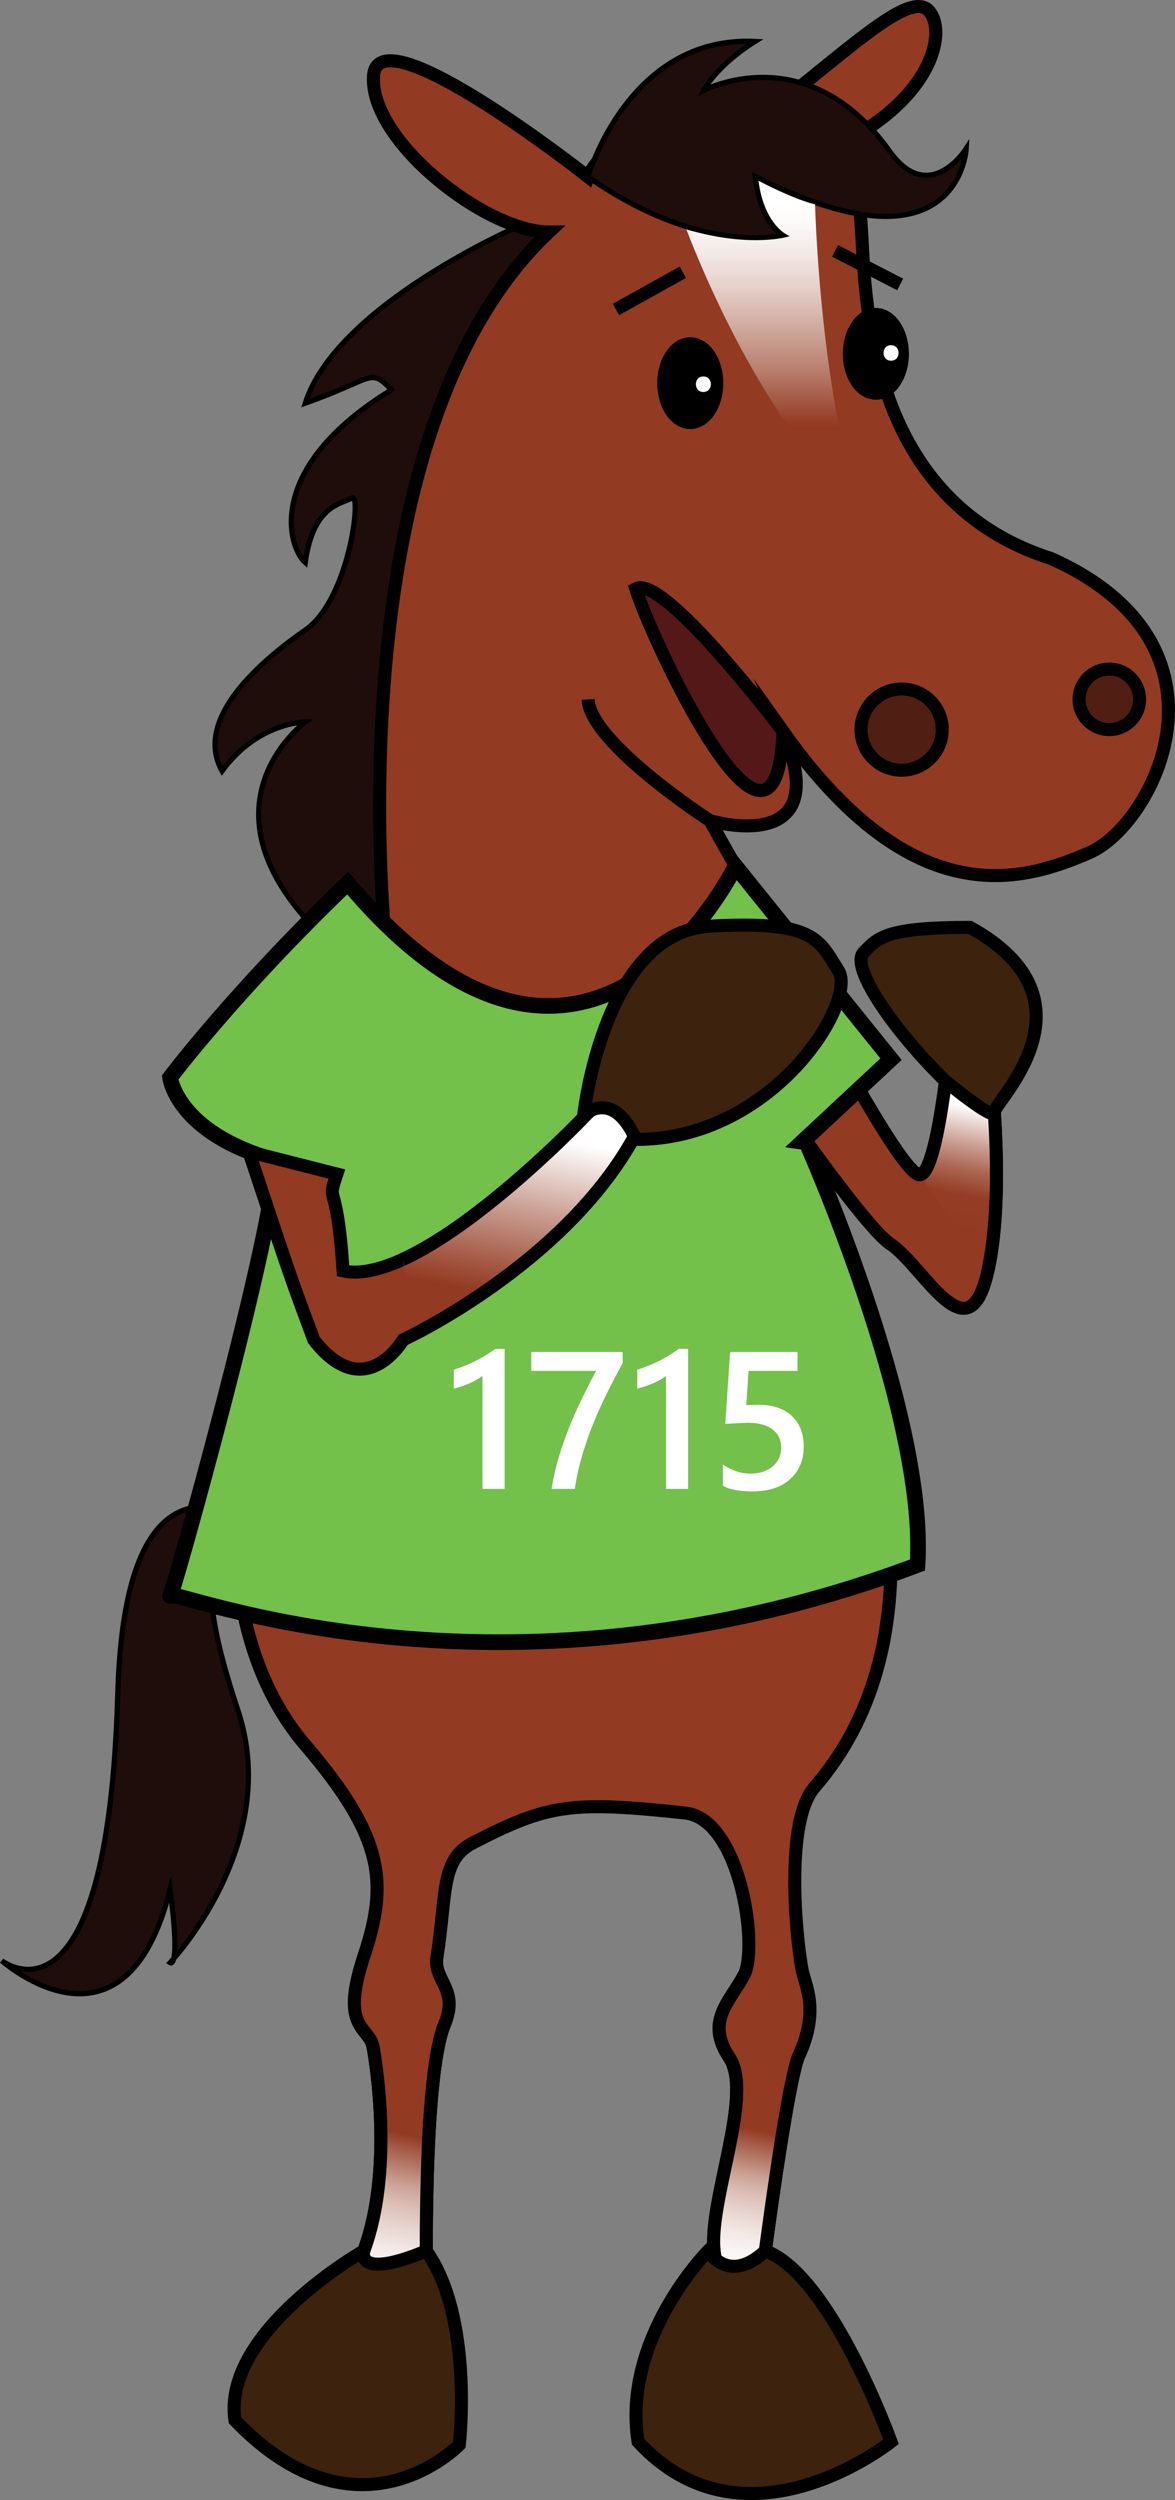 <svg xmlns="http://www.w3.org/2000/svg" xmlns:xlink="http://www.w3.org/1999/xlink" viewBox="0 0 901.55 1917.45"><rect x="0" y="0" width="901.55" height="1917.45" fill="#808080" stroke="none"/><defs><style>.cls-1{fill:#1f0d0c;stroke-width:4px;}.cls-1,.cls-10,.cls-11,.cls-14,.cls-15,.cls-2,.cls-3,.cls-4,.cls-5,.cls-6,.cls-7,.cls-8,.cls-9{stroke:#000;stroke-miterlimit:10;}.cls-2{fill:#933a22;}.cls-10,.cls-11,.cls-14,.cls-15,.cls-2,.cls-4,.cls-5,.cls-6,.cls-7,.cls-8,.cls-9{stroke-width:10px;}.cls-3{fill:#73c04a;stroke-width:12px;}.cls-4{fill:#541818;}.cls-5{fill:none;}.cls-12,.cls-7{fill:#fff;}.cls-8{fill:url(#linear-gradient);}.cls-9{fill:url(#linear-gradient-2);}.cls-10{fill:#3d220e;}.cls-11{fill:#511e14;}.cls-13{fill:url(#linear-gradient-3);}.cls-14{fill:url(#linear-gradient-4);}.cls-15{fill:url(#linear-gradient-5);}</style><linearGradient id="linear-gradient" x1="376.98" y1="1032.77" x2="420.42" y2="818.83" gradientUnits="userSpaceOnUse"><stop offset="0.18" stop-color="#fff" stop-opacity="0"/><stop offset="0.28" stop-color="#fff" stop-opacity="0.15"/><stop offset="0.5" stop-color="#fff" stop-opacity="0.52"/><stop offset="0.76" stop-color="#fff"/></linearGradient><linearGradient id="linear-gradient-2" x1="725.57" y1="968.5" x2="757.42" y2="811.66" gradientUnits="userSpaceOnUse"><stop offset="0.15" stop-color="#fff" stop-opacity="0"/><stop offset="0.33" stop-color="#fff" stop-opacity="0.01"/><stop offset="0.33" stop-color="#fff" stop-opacity="0.01"/><stop offset="0.37" stop-color="#fff" stop-opacity="0.07"/><stop offset="0.46" stop-color="#fff" stop-opacity="0.23"/><stop offset="0.57" stop-color="#fff" stop-opacity="0.49"/><stop offset="0.7" stop-color="#fff" stop-opacity="0.84"/><stop offset="0.76" stop-color="#fff"/></linearGradient><linearGradient id="linear-gradient-3" x1="592.69" y1="386.38" x2="592.69" y2="138.7" gradientUnits="userSpaceOnUse"><stop offset="0" stop-color="#fff" stop-opacity="0"/><stop offset="0.24" stop-color="#fff" stop-opacity="0"/><stop offset="0.27" stop-color="#fff" stop-opacity="0.05"/><stop offset="0.41" stop-color="#fff" stop-opacity="0.34"/><stop offset="0.55" stop-color="#fff" stop-opacity="0.57"/><stop offset="0.67" stop-color="#fff" stop-opacity="0.76"/><stop offset="0.78" stop-color="#fff" stop-opacity="0.89"/><stop offset="0.87" stop-color="#fff" stop-opacity="0.97"/><stop offset="0.93" stop-color="#fff"/></linearGradient><linearGradient id="linear-gradient-4" x1="274.04" y1="1795.67" x2="324.66" y2="1546.32" gradientUnits="userSpaceOnUse"><stop offset="0.06" stop-color="#fff"/><stop offset="0.16" stop-color="#fff" stop-opacity="0.99"/><stop offset="0.23" stop-color="#fff" stop-opacity="0.95"/><stop offset="0.3" stop-color="#fff" stop-opacity="0.88"/><stop offset="0.36" stop-color="#fff" stop-opacity="0.79"/><stop offset="0.43" stop-color="#fff" stop-opacity="0.67"/><stop offset="0.49" stop-color="#fff" stop-opacity="0.52"/><stop offset="0.54" stop-color="#fff" stop-opacity="0.35"/><stop offset="0.6" stop-color="#fff" stop-opacity="0.15"/><stop offset="0.64" stop-color="#fff" stop-opacity="0"/><stop offset="0.85" stop-color="#fff" stop-opacity="0"/></linearGradient><linearGradient id="linear-gradient-5" x1="543.57" y1="1777.8" x2="589.74" y2="1550.39" xlink:href="#linear-gradient-4"/></defs><title>1715 Tilia-3-positive</title><g id="Layer_2" data-name="Layer 2"><g id="_3rd_Place" data-name="3rd Place"><path class="cls-1" d="M259.68,1221.09s-1.7-2-4.77-5.33c-26.79-29-157.55-157.62-164.56,83.42-7.81,268.63-89,204.59-89,204.59s94.36,84.34,129.17-54.66c8.26,62.47,0,56.22,0,56.22s86.35-90.58,52-193.66-34.9-168,75.48-92.59"/><path class="cls-1" d="M397.51,173.63S258.17,234,234.24,309.21c53.36-18.81,49.06-27.59,66.17-10.27-97.59,59.64-79.64,120.77-66.17,132.53,6-44.67,28.43-45,35.91-49.55s-2,77.77-35.91,101.28S148,551.38,170.4,591.35c27.43-37.62,63.83-37.62,63.83-37.62s-79.4,58.33-1.5,148.83,142.13-75.94,142.13-75.94l42.57-244.7,33.76-208.29Z"/><path class="cls-2" d="M210.84,791.91c23.68-87.88,85.49-62.41,85.49-62.41s-43.44-393,124.94-551.57c-48.63,0-138.4-70.54-134.66-119.92s164.59,77.6,164.59,77.6,18.7-52.91,128.91-42.33C649.17,40.38,698.07-9,713,8.64s0,77.6-93.52,112.87c3.74-10.58,37.41,0,41.15,49.38s0,211,145.88,257.48c149.63,67,78.55,204.57,29.12,225.74S701.81,703.48,600.82,561c41.15,97.37-56.11,68.41-56.11,68.41L612,749.33S690.59,901,705.56,901s24.86-116.39,24.86-116.39l27.5,17.64s15,105.81,0,172.83-48.63-3.53-75-21.16S541,763.44,541,763.44L294.09,795.19s-3.92,6.93-8.56,21.28Z"/><path class="cls-2" d="M182.87,1129.77s-20.07,124.95,51.37,208.6c60.86,71.27,63.59,105.81,44.89,162.25s4.32,53.15,7.2,69.68c2.29,13.13,15.55,95-7.2,156.05-17.46,46.87-8.38,68.66-8.38,68.66l56.61-36s-3.44-165.42,13.78-206.52c11.29-26.94-8.66-33.21-5.87-51.31,7.7-50,2.65-74.86,27.62-87.77,58-30,76-32.11,162.69-22.92,42.59,4.51,56.53,103.07,45.31,124.23S541,1550,559.67,1578.21s-16,109.34-11.73,148.14,31.25,71,32.71,53.15,23-182.72,32.35-203c16.21-35.27,4.57-53.88,2.35-66.1-4.82-26.48-13.09-112.85,9.35-139.3,20.1-23.69,65.43-82.11,58.18-198.5S182.87,1129.77,182.87,1129.77Z"/><path class="cls-3" d="M564.28,664.28,683.66,812.36l-66,61.53S711.49,1082.74,704,1200.3c-324.67,122-573.5,16.46-573.5,23.51s83.36-291.55,80.33-333.87c-75.34-21.16-80.33-63.48-80.33-63.48s49.77-66.21,136.32-149.21C451.19,896.68,564.28,664.28,564.28,664.28Z"/><path class="cls-4" d="M600.82,561s-91.45-121.26-113-109.44C497.95,485.79,595.23,697.42,600.82,561Z"/><path class="cls-1" d="M451.19,135.62S482.09,27.07,579.34,31.77c-29.92,18.81-39.52,37.62-39.52,37.62s79.55-42.32,143.07,47c30.35,42,58.46-2.35,58.46-2.35s-4.91,101.1-162,21.16c4.59,37.21,21.48,45.4,21.48,45.4S537.82,196.49,451.19,135.62Z"/><path class="cls-2" d="M258.46,900.46c-8.19,25.32,0,0,4.77,74.28,59.51,13.07,183.29-116.39,183.29-116.39s52.37-56.43,48.63-3.53c-48.63,109.34-185.9,172.83-185.9,172.83s-29.31,50.48-68.46,0c-18-48.35-18-48.35-49.87-144.36Z"/><path class="cls-5" d="M544.71,629.41s-91.73-59.22-93.52-93"/><ellipse id="eye_L" class="cls-6" cx="529.6" cy="293.87" rx="20.35" ry="30.2"/><ellipse id="eye_R" class="cls-6" cx="672.03" cy="271.39" rx="20.35" ry="30.2"/><line class="cls-7" x1="472.6" y1="237.37" x2="523.9" y2="208.78"/><line class="cls-7" x1="640.73" y1="192.41" x2="690.66" y2="218.17"/><path class="cls-8" d="M321.42,1021.49c33.47-17.73,127.27-73.22,169.49-157.72-.08-.69-.14-1.38-.22-2.07h1.24q1-2,1.88-4c-.27-1.84-.71-3.45-.12-4,.56-.35,1.08-.7,1.59-1.06,2.15-49.15-48.75,5.7-48.75,5.7s-76,79.44-137.48,107.58c-.11.25-.23.51-.36.78"/><path class="cls-2" d="M681.55,917"/><path class="cls-9" d="M757.92,975.07c11.8-52.83,5-129.76,1.59-160-7.61-3.88-15.27-8.26-23.83-5.41a45.4,45.4,0,0,0-8.23,3.7c-4,34.47-11.79,87.6-21.9,87.6"/><path class="cls-10" d="M447.85,855.28s15.22-140.21,96.49-144.91,84,10.54,98.94,34.05S593.37,874.29,487.86,873.89C470.08,834,447.85,855.28,447.85,855.28Z"/><path class="cls-10" d="M725.5,829.27s37.94,31.25,37.4,23.76,83.83-85.35-18.7-141.77c-64.29,0-70.45,7.78-81.5,19.17S687.3,792,725.5,829.27Z"/></g><g id="_1st_Place" data-name="1st Place"><circle id="nostril_R" class="cls-11" cx="691.8" cy="559.57" r="31.15"/><circle id="nostril_L" class="cls-11" cx="851.14" cy="536.37" r="23.2"/><path class="cls-12" d="M539.68,300.65c7.66,0,7.67-11.91,0-11.91s-7.67,11.91,0,11.91Z"/><path class="cls-12" d="M683.68,276.65c7.66,0,7.67-11.91,0-11.91s-7.67,11.91,0,11.91Z"/><path class="cls-13" d="M526.68,176s55.48,150.35,132,210.35c-30-93-33.3-229.69-33.3-229.69s-12.71-2-43.37-18c4.33,34.93,23.9,42.49,23.9,42.49S577.68,190.7,526.68,176Z"/><path class="cls-14" d="M277.07,1554.75c3.65,5.43,8.09,8.88,9.25,15.55,2.29,13.13,15.55,95-7.2,156.05-17.46,46.87-8.38,68.66-8.38,68.66l56.61-36s-3.44-165.42,13.78-206.52c.37-.89.71-1.76,1-2.61"/><path class="cls-10" d="M279.12,1726.35s-108.93,61.75-98.85,129.93c94.86,98.75,172.16,18.81,172.16,18.81s11.19-97-25.35-148.74C272.06,1749.3,279.12,1726.35,279.12,1726.35Z"/><path class="cls-15" d="M552.12,1550.85c-1.28,7.85.39,16.57,7.55,27.36,18.7,28.22-16,109.34-11.73,148.14s31.25,71,32.71,53.15,23-182.72,32.35-203a96.7,96.7,0,0,0,6.84-20"/><path class="cls-10" d="M543.35,1726.35s-66.25,66.45-53.78,146.39c82.29,89.34,194.09,0,194.09,0s-46.16-128.2-96.43-146.39C558.68,1753,543.35,1726.35,543.35,1726.35Z"/></g><g id="Text-_outline" data-name="Text- outline"><path class="cls-12" d="M387.2,1034.56v107.37h-17v-86.57a54.13,54.13,0,0,1-9.92,5.6,81.8,81.8,0,0,1-12.12,4.06v-14.5q4.25-1.39,8.2-2.93t7.8-3.44q3.84-1.9,7.76-4.25t8.09-5.35Z"/><path class="cls-12" d="M477.8,1045.4q-6.59,12.08-12.45,23.91t-10.62,23.77q-4.76,11.94-8.28,24.06a190.64,190.64,0,0,0-5.42,24.79h-17.8a180.91,180.91,0,0,1,5-22.52q3.26-11.24,7.65-22.49t9.85-22.6q5.46-11.35,11.61-22.92H407.64v-14.5H477.8Z"/><path class="cls-12" d="M528,1034.56v107.37H511v-86.57a54.13,54.13,0,0,1-9.92,5.6,81.8,81.8,0,0,1-12.12,4.06v-14.5q4.25-1.39,8.2-2.93t7.8-3.44q3.84-1.9,7.76-4.25t8.09-5.35Z"/><path class="cls-12" d="M554.63,1139.52v-16.33q10.33,7,20.95,7t17.21-5.46a18,18,0,0,0,6.52-14.54q0-8.93-6.63-13.92t-19-5q-4.25,0-17.21.88l3.74-55.22h51.71v14.5H574.34l-1.76,26.29q5.05-.29,9.16-.29,16.7,0,25.82,8.57t9.12,23.44q0,15.6-10.44,25t-28.67,9.41Q562.18,1143.84,554.63,1139.52Z"/></g></g></svg>